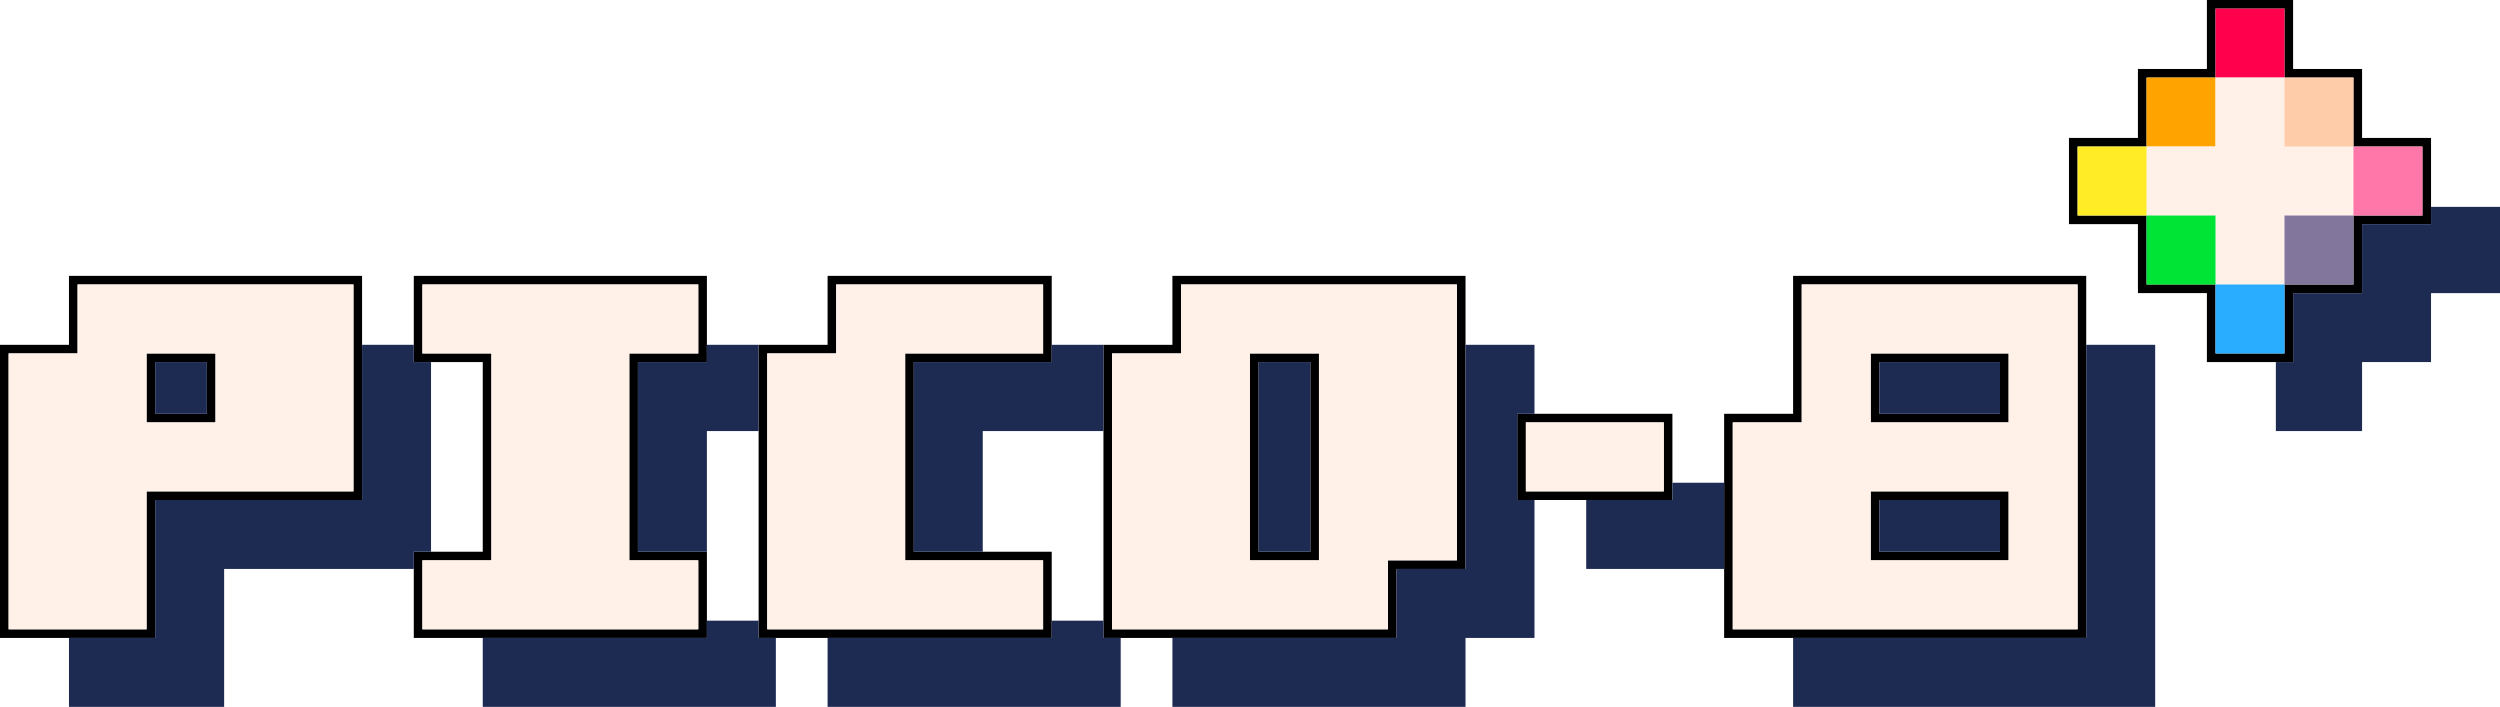 <?xml version="1.0" encoding="utf-8" ?>
<svg baseProfile="full" height="82px" version="1.1" width="290px" xmlns="http://www.w3.org/2000/svg" xmlns:ev="http://www.w3.org/2001/xml-events" xmlns:xlink="http://www.w3.org/1999/xlink"><defs /><path d="M 242 74 L 242 32 L 208 32 L 208 48 L 200 48 L 200 74 Z M 162 74 L 162 66 L 170 66 L 170 32 L 136 32 L 136 40 L 128 40 L 128 74 Z M 122 74 L 122 64 L 106 64 L 106 42 L 122 42 L 122 32 L 96 32 L 96 40 L 88 40 L 88 74 Z M 82 74 L 82 64 L 74 64 L 74 42 L 82 42 L 82 32 L 48 32 L 48 42 L 56 42 L 56 64 L 48 64 L 48 74 Z M 18 74 L 18 58 L 42 58 L 42 32 L 8 32 L 8 40 L 0 40 L 0 74 Z M 241 73 L 241 33 L 209 33 L 209 49 L 201 49 L 201 73 Z M 161 73 L 161 65 L 169 65 L 169 33 L 137 33 L 137 41 L 129 41 L 129 73 Z M 121 73 L 121 65 L 105 65 L 105 41 L 121 41 L 121 33 L 97 33 L 97 41 L 89 41 L 89 73 Z M 81 73 L 81 65 L 73 65 L 73 41 L 81 41 L 81 33 L 49 33 L 49 41 L 57 41 L 57 65 L 49 65 L 49 73 Z M 17 73 L 17 57 L 41 57 L 41 33 L 9 33 L 9 41 L 1 41 L 1 73 Z M 233 65 L 233 57 L 217 57 L 217 65 Z M 153 65 L 153 41 L 145 41 L 145 65 Z M 232 64 L 232 58 L 218 58 L 218 64 Z M 152 64 L 152 42 L 146 42 L 146 64 Z M 194 58 L 194 48 L 176 48 L 176 58 Z M 193 57 L 193 49 L 177 49 L 177 57 Z M 233 49 L 233 41 L 217 41 L 217 49 Z M 25 49 L 25 41 L 17 41 L 17 49 Z M 232 48 L 232 42 L 218 42 L 218 48 Z M 24 48 L 24 42 L 18 42 L 18 48 Z M 266 42 L 266 34 L 274 34 L 274 26 L 282 26 L 282 16 L 274 16 L 274 8 L 266 8 L 266 0 L 256 0 L 256 8 L 248 8 L 248 16 L 240 16 L 240 26 L 248 26 L 248 34 L 256 34 L 256 42 Z M 265 41 L 265 33 L 273 33 L 273 25 L 281 25 L 281 17 L 273 17 L 273 9 L 265 9 L 265 1 L 257 1 L 257 9 L 249 9 L 249 17 L 241 17 L 241 25 L 249 25 L 249 33 L 257 33 L 257 41 Z" fill="rgb(0, 0, 0)" fill-rule="evenodd" /><path d="M 265 9 L 265 1 L 257 1 L 257 9 Z" fill="rgb(255, 0, 77)" fill-rule="evenodd" /><path d="M 257 17 L 257 9 L 249 9 L 249 17 Z" fill="rgb(255, 163, 0)" fill-rule="evenodd" /><path d="M 241 73 L 241 33 L 209 33 L 209 49 L 201 49 L 201 73 Z M 161 73 L 161 65 L 169 65 L 169 33 L 137 33 L 137 41 L 129 41 L 129 73 Z M 121 73 L 121 65 L 105 65 L 105 41 L 121 41 L 121 33 L 97 33 L 97 41 L 89 41 L 89 73 Z M 81 73 L 81 65 L 73 65 L 73 41 L 81 41 L 81 33 L 49 33 L 49 41 L 57 41 L 57 65 L 49 65 L 49 73 Z M 17 73 L 17 57 L 41 57 L 41 33 L 9 33 L 9 41 L 1 41 L 1 73 Z M 233 65 L 233 57 L 217 57 L 217 65 Z M 153 65 L 153 41 L 145 41 L 145 65 Z M 193 57 L 193 49 L 177 49 L 177 57 Z M 233 49 L 233 41 L 217 41 L 217 49 Z M 25 49 L 25 41 L 17 41 L 17 49 Z M 265 33 L 265 25 L 273 25 L 273 17 L 265 17 L 265 9 L 257 9 L 257 17 L 249 17 L 249 25 L 257 25 L 257 33 Z" fill="rgb(255, 241, 232)" fill-rule="evenodd" /><path d="M 273 17 L 273 9 L 265 9 L 265 17 Z" fill="rgb(255, 204, 170)" fill-rule="evenodd" /><path d="M 249 25 L 249 17 L 241 17 L 241 25 Z" fill="rgb(255, 236, 39)" fill-rule="evenodd" /><path d="M 281 25 L 281 17 L 273 17 L 273 25 Z" fill="rgb(255, 119, 168)" fill-rule="evenodd" /><path d="M 250 82 L 250 40 L 242 40 L 242 74 L 208 74 L 208 82 Z M 170 82 L 170 74 L 178 74 L 178 58 L 176 58 L 176 48 L 178 48 L 178 40 L 170 40 L 170 66 L 162 66 L 162 74 L 136 74 L 136 82 Z M 130 82 L 130 74 L 128 74 L 128 72 L 122 72 L 122 74 L 96 74 L 96 82 Z M 90 82 L 90 74 L 88 74 L 88 72 L 82 72 L 82 74 L 56 74 L 56 82 Z M 26 82 L 26 66 L 48 66 L 48 64 L 50 64 L 50 42 L 48 42 L 48 40 L 42 40 L 42 58 L 18 58 L 18 74 L 8 74 L 8 82 Z M 200 66 L 200 56 L 194 56 L 194 58 L 184 58 L 184 66 Z M 232 64 L 232 58 L 218 58 L 218 64 Z M 152 64 L 152 42 L 146 42 L 146 64 Z M 114 64 L 114 50 L 128 50 L 128 40 L 122 40 L 122 42 L 106 42 L 106 64 Z M 82 64 L 82 50 L 88 50 L 88 40 L 82 40 L 82 42 L 74 42 L 74 64 Z M 274 50 L 274 42 L 282 42 L 282 34 L 290 34 L 290 24 L 282 24 L 282 26 L 274 26 L 274 34 L 266 34 L 266 42 L 264 42 L 264 50 Z M 232 48 L 232 42 L 218 42 L 218 48 Z M 24 48 L 24 42 L 18 42 L 18 48 Z" fill="rgb(29, 43, 83)" fill-rule="evenodd" /><path d="M 257 33 L 257 25 L 249 25 L 249 33 Z" fill="rgb(0, 228, 54)" fill-rule="evenodd" /><path d="M 273 33 L 273 25 L 265 25 L 265 33 Z" fill="rgb(131, 118, 156)" fill-rule="evenodd" /><path d="M 265 41 L 265 33 L 257 33 L 257 41 Z" fill="rgb(41, 173, 255)" fill-rule="evenodd" /></svg>